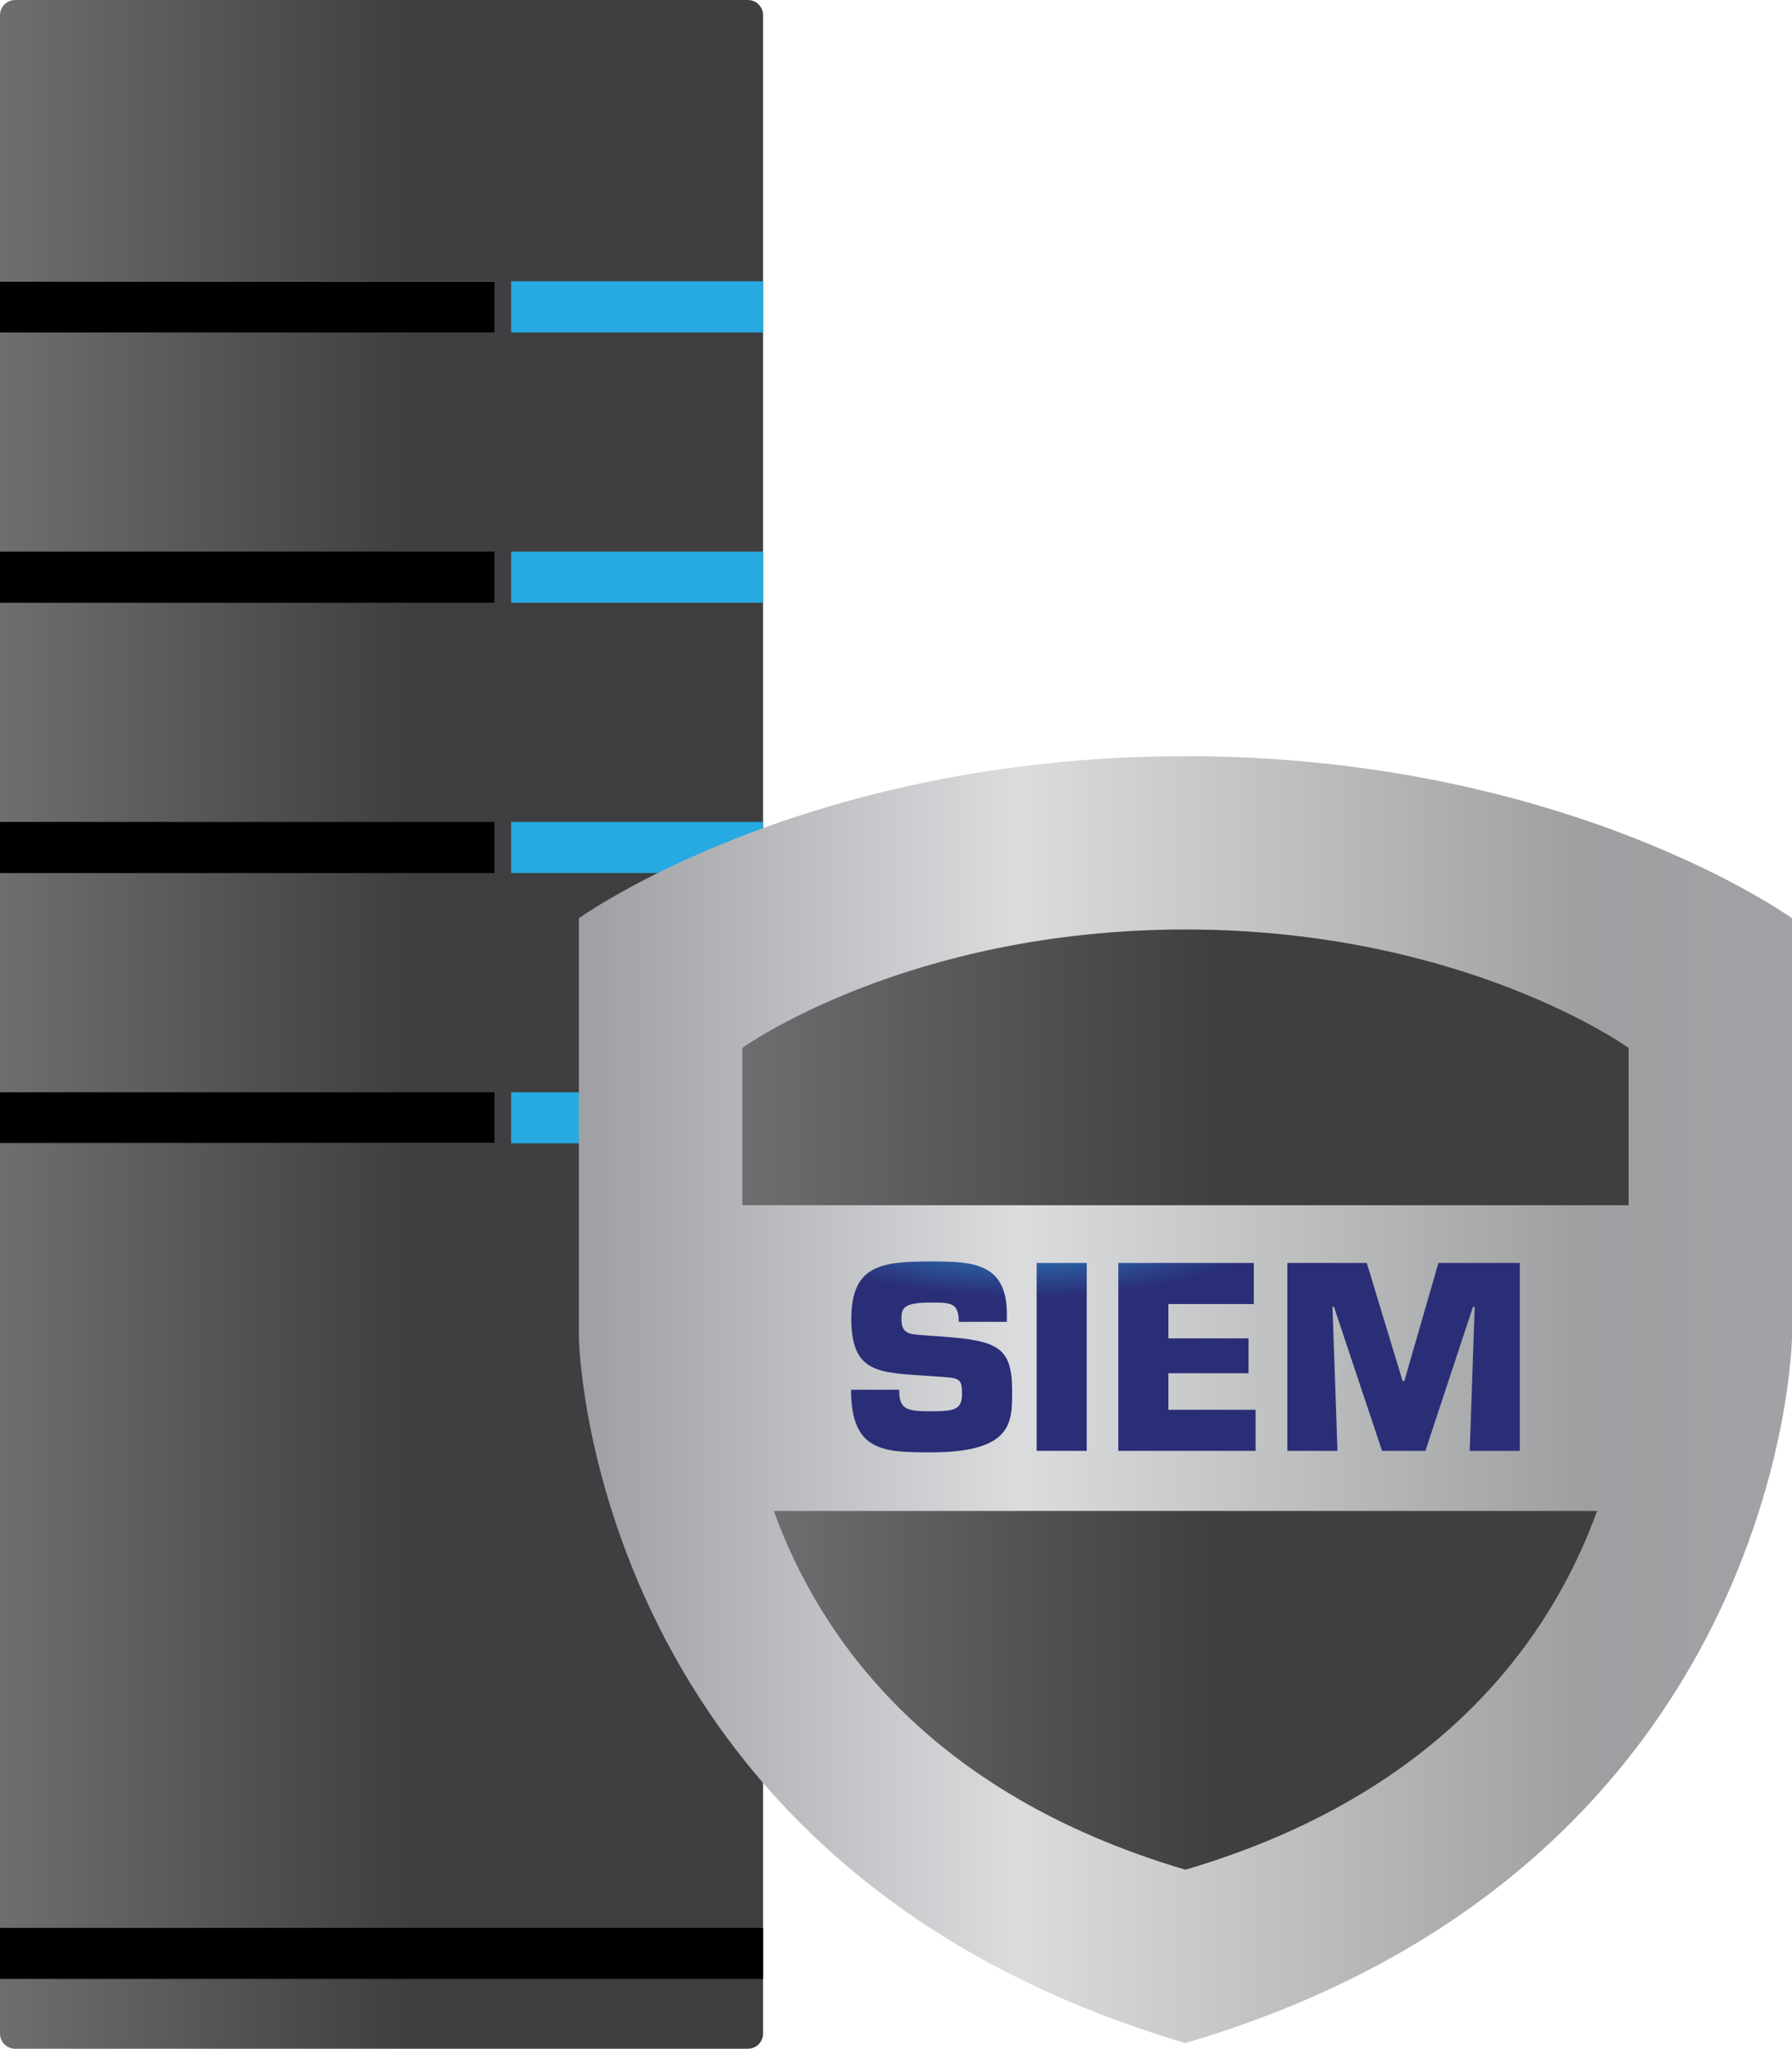 <?xml version="1.0" encoding="UTF-8" standalone="no"?><!-- Generator: Gravit.io --><svg xmlns="http://www.w3.org/2000/svg" xmlns:xlink="http://www.w3.org/1999/xlink" style="isolation:isolate" viewBox="0 0 223.96 256" width="223.96pt" height="256pt"><defs><clipPath id="_clipPath_ECq8mW7V6vYzUEhe4DP5D4rIelhokFf0"><rect width="223.96" height="256"/></clipPath></defs><g clip-path="url(#_clipPath_ECq8mW7V6vYzUEhe4DP5D4rIelhokFf0)"><g><g><path d=" M 61.816 142.863 L 0.001 142.863 L 0.001 35.152 L 61.816 35.152 L 61.816 142.863 Z " fill="rgb(0,0,0)"/></g><g><linearGradient id="_lgradient_270" x1="0" y1="0.5" x2="1" y2="0.5" gradientTransform="matrix(95.368,0,0,256,0,0)" gradientUnits="userSpaceOnUse"><stop offset="0%" stop-opacity="1" style="stop-color:rgb(108,110,112)"/><stop offset="53.6%" stop-opacity="1" style="stop-color:rgb(63,62,64)"/><stop offset="100%" stop-opacity="1" style="stop-color:rgb(63,62,64)"/></linearGradient><path d=" M 1.9 0 C 0.85 0 0 0.844 0 1.888 L 0 35.152 L 61.816 35.152 L 61.816 41.539 L 0 41.539 L 0 68.928 L 61.816 68.928 L 61.816 75.316 L 0 75.316 L 0 102.706 L 61.816 102.706 L 61.816 109.087 L 0 109.087 L 0 136.483 L 61.816 136.483 L 61.816 142.863 L 0 142.863 L 0 254.101 C 0 255.157 0.85 256 1.9 256 L 93.467 256 C 94.518 256 95.368 255.157 95.368 254.101 L 95.368 1.888 C 95.368 0.844 94.518 0 93.467 0 L 1.9 0 Z " fill="url(#_lgradient_270)"/></g><g><path d=" M 95.368 41.539 L 63.879 41.539 L 63.879 35.152 L 95.368 35.152 L 95.368 41.539 Z " fill="rgb(38,170,225)"/></g><g><path d=" M 95.368 75.316 L 63.879 75.316 L 63.879 68.928 L 95.368 68.928 L 95.368 75.316 Z " fill="rgb(38,170,225)"/></g><g><path d=" M 95.368 109.086 L 63.879 109.086 L 63.879 102.705 L 95.368 102.705 L 95.368 109.086 Z " fill="rgb(38,170,225)"/></g><g><path d=" M 95.368 142.863 L 63.879 142.863 L 63.879 136.482 L 95.368 136.482 L 95.368 142.863 Z " fill="rgb(38,170,225)"/></g><g><path d=" M 95.368 247.275 L 0.001 247.275 L 0.001 240.9 L 95.368 240.9 L 95.368 247.275 Z " fill="rgb(0,0,0)"/></g><g><linearGradient id="_lgradient_271" x1="0" y1="0.5" x2="1" y2="0.5" gradientTransform="matrix(151.613,0,0,160.801,72.347,94.487)" gradientUnits="userSpaceOnUse"><stop offset="0%" stop-opacity="1" style="stop-color:rgb(158,160,163)"/><stop offset="36.2%" stop-opacity="1" style="stop-color:rgb(219,220,222)"/><stop offset="83.3%" stop-opacity="1" style="stop-color:rgb(157,159,161)"/><stop offset="100%" stop-opacity="1" style="stop-color:rgb(160,162,165)"/></linearGradient><path d=" M 72.347 114.74 L 72.347 167.121 C 72.347 167.121 73.283 233.208 148.153 255.288 C 223.024 233.208 223.96 167.121 223.96 167.121 L 223.96 114.74 C 223.96 114.74 195.883 94.487 148.153 94.487 C 100.424 94.487 72.347 114.74 72.347 114.74 Z " fill="url(#_lgradient_271)"/></g><g><linearGradient id="_lgradient_272" x1="0" y1="0.5" x2="1" y2="0.5" gradientTransform="matrix(110.769,0,0,34.448,92.769,116.146)" gradientUnits="userSpaceOnUse"><stop offset="0%" stop-opacity="1" style="stop-color:rgb(108,110,112)"/><stop offset="53.6%" stop-opacity="1" style="stop-color:rgb(63,62,64)"/><stop offset="100%" stop-opacity="1" style="stop-color:rgb(63,62,64)"/></linearGradient><path d=" M 92.769 130.943 L 92.769 150.594 L 203.538 150.594 L 203.538 130.943 C 203.538 130.943 183.025 116.146 148.153 116.146 C 113.282 116.146 92.769 130.943 92.769 130.943 Z " fill="url(#_lgradient_272)"/></g><g><linearGradient id="_lgradient_273" x1="0" y1="0.5" x2="1" y2="0.5" gradientTransform="matrix(102.891,0,0,44.828,96.708,188.8)" gradientUnits="userSpaceOnUse"><stop offset="0%" stop-opacity="1" style="stop-color:rgb(108,110,112)"/><stop offset="53.6%" stop-opacity="1" style="stop-color:rgb(63,62,64)"/><stop offset="100%" stop-opacity="1" style="stop-color:rgb(63,62,64)"/></linearGradient><path d=" M 96.708 188.8 C 102.279 204.204 115.721 224.063 148.153 233.628 C 180.586 224.063 194.028 204.204 199.599 188.8 L 96.708 188.8 Z " fill="url(#_lgradient_273)"/></g><g><radialGradient id="_rgradient_26" fx="0.262" fy="-0.182" cx="0.262" cy="-0.182" r="0.368" gradientTransform="matrix(83.577,0,0,23.853,106.365,157.626)" gradientUnits="userSpaceOnUse"><stop offset="0%" stop-opacity="1" style="stop-color:rgb(46,147,208)"/><stop offset="100%" stop-opacity="1" style="stop-color:rgb(42,46,119)"/></radialGradient><path d=" M 106.396 164.795 C 106.396 171.524 109.777 171.494 115.567 171.9 L 116.945 171.994 C 119.886 172.182 120.231 172.151 120.231 174.186 C 120.231 176.157 119.262 176.345 116.319 176.345 C 113.251 176.345 112.375 176.094 112.375 173.653 L 106.365 173.653 C 106.365 181.353 110.341 181.479 116.319 181.479 C 126.649 181.479 126.492 177.66 126.492 173.779 C 126.492 168.394 124.771 167.518 117.821 167.017 L 115.223 166.829 C 113.564 166.704 112.657 166.642 112.657 164.762 C 112.657 163.449 112.938 162.76 116.319 162.76 C 118.823 162.76 119.824 162.76 119.824 165.17 L 125.834 165.17 L 125.834 164.2 C 125.834 157.72 121.452 157.626 116.319 157.626 C 110.183 157.626 106.396 158.065 106.396 164.795 Z  M 179.77 157.814 L 175.513 172.557 L 175.293 172.557 L 170.817 157.814 L 160.894 157.814 L 160.894 181.291 L 167.155 181.291 L 166.529 163.292 L 166.716 163.292 L 172.726 181.291 L 178.142 181.291 L 184.09 163.292 L 184.307 163.292 L 183.682 181.291 L 189.942 181.291 L 189.942 157.814 L 179.77 157.814 Z  M 139.764 157.814 L 139.764 181.291 L 156.918 181.291 L 156.918 176.157 L 146.024 176.157 L 146.024 171.587 L 156.04 171.587 L 156.04 167.236 L 146.024 167.236 L 146.024 162.948 L 156.699 162.948 L 156.699 157.814 L 139.764 157.814 Z  M 129.56 181.291 L 135.819 181.291 L 135.819 157.814 L 129.56 157.814 L 129.56 181.291 Z " fill="url(#_rgradient_26)"/></g></g></g></svg>